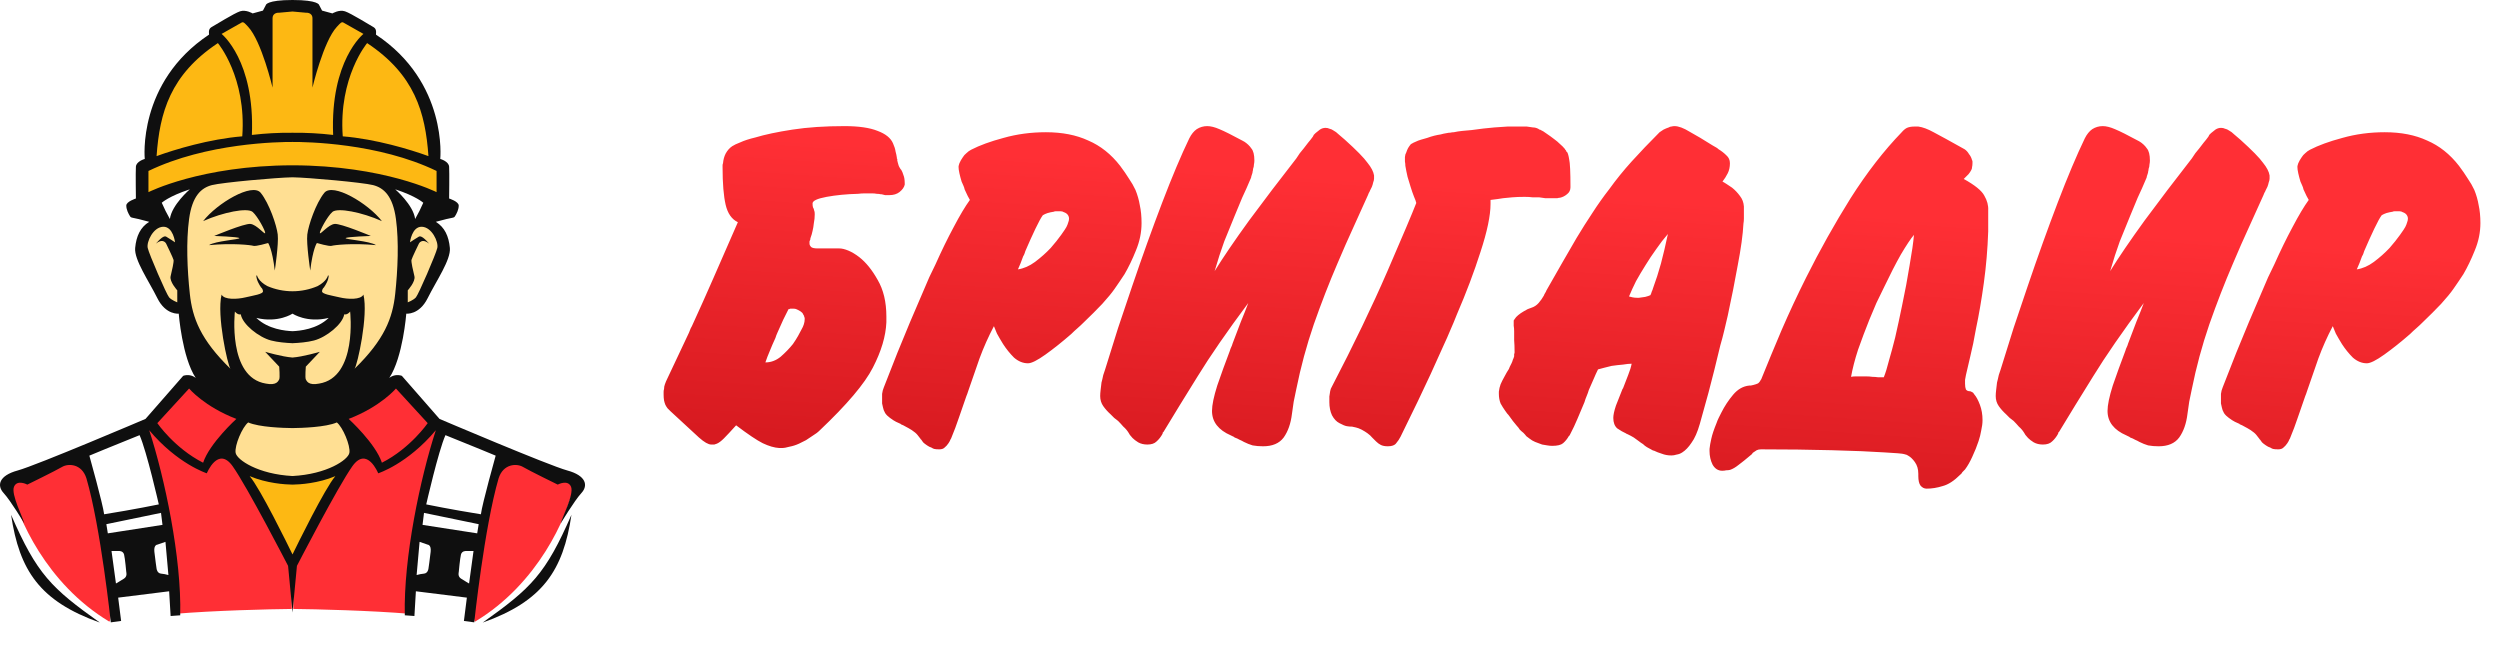 <svg width="209" height="54" viewBox="0 0 209 54" fill="none" xmlns="http://www.w3.org/2000/svg">
<path d="M63.655 46.285L63.12 46.696C62.824 46.311 62.469 46.021 62.054 45.824C61.642 45.624 61.188 45.524 60.693 45.524C60.151 45.524 59.65 45.654 59.188 45.916C58.727 46.174 58.369 46.523 58.113 46.963C57.861 47.4 57.735 47.892 57.735 48.44C57.735 49.267 58.018 49.958 58.584 50.511C59.153 51.065 59.87 51.342 60.734 51.342C61.685 51.342 62.48 50.97 63.12 50.225L63.655 50.631C63.316 51.062 62.893 51.396 62.386 51.633C61.881 51.866 61.317 51.983 60.693 51.983C59.505 51.983 58.569 51.588 57.883 50.797C57.307 50.13 57.02 49.324 57.02 48.38C57.02 47.386 57.367 46.551 58.063 45.874C58.761 45.195 59.635 44.855 60.683 44.855C61.317 44.855 61.889 44.981 62.4 45.233C62.91 45.482 63.329 45.833 63.655 46.285ZM64.351 46.793H67.655V47.351H66.326V51.812H65.675V47.351H64.351V46.793ZM68.541 46.793H69.182V47.715C69.437 47.365 69.731 47.102 70.063 46.926C70.395 46.751 70.766 46.663 71.175 46.663C71.889 46.663 72.499 46.92 73.007 47.434C73.514 47.948 73.768 48.566 73.768 49.289C73.768 50.027 73.516 50.654 73.012 51.171C72.51 51.685 71.904 51.942 71.194 51.942C70.794 51.942 70.426 51.859 70.091 51.693C69.756 51.526 69.453 51.279 69.182 50.95V53.649H68.541V46.793ZM71.124 47.286C70.565 47.286 70.093 47.482 69.708 47.872C69.327 48.263 69.136 48.749 69.136 49.33C69.136 49.712 69.221 50.055 69.39 50.359C69.562 50.664 69.806 50.905 70.123 51.084C70.443 51.262 70.78 51.351 71.134 51.351C71.481 51.351 71.807 51.262 72.112 51.084C72.419 50.902 72.664 50.65 72.846 50.327C73.027 50.004 73.118 49.666 73.118 49.312C73.118 48.955 73.027 48.617 72.846 48.297C72.667 47.977 72.426 47.729 72.121 47.554C71.817 47.376 71.484 47.286 71.124 47.286ZM77.358 46.663C78.13 46.663 78.77 46.943 79.277 47.503C79.739 48.014 79.969 48.618 79.969 49.316C79.969 50.018 79.725 50.631 79.236 51.157C78.75 51.68 78.124 51.942 77.358 51.942C76.589 51.942 75.96 51.68 75.471 51.157C74.985 50.631 74.742 50.018 74.742 49.316C74.742 48.621 74.972 48.018 75.434 47.508C75.941 46.945 76.583 46.663 77.358 46.663ZM77.358 47.295C76.823 47.295 76.363 47.494 75.978 47.891C75.594 48.288 75.402 48.767 75.402 49.33C75.402 49.693 75.489 50.032 75.665 50.345C75.84 50.659 76.077 50.902 76.375 51.074C76.673 51.243 77.001 51.328 77.358 51.328C77.715 51.328 78.042 51.243 78.341 51.074C78.639 50.902 78.876 50.659 79.051 50.345C79.226 50.032 79.314 49.693 79.314 49.33C79.314 48.767 79.12 48.288 78.733 47.891C78.348 47.494 77.89 47.295 77.358 47.295ZM81.819 46.793V50.507L85.506 46.793H85.557V51.812H84.911V48.131L81.252 51.812H81.174V46.793H81.819ZM86.433 46.793H89.737V47.351H88.408V51.812H87.757V47.351H86.433V46.793ZM94.84 50.147L95.384 50.433C95.206 50.784 95 51.067 94.766 51.282C94.532 51.497 94.269 51.662 93.977 51.776C93.685 51.886 93.354 51.942 92.985 51.942C92.167 51.942 91.527 51.674 91.066 51.139C90.604 50.601 90.374 49.993 90.374 49.316C90.374 48.68 90.569 48.112 90.96 47.614C91.455 46.98 92.118 46.663 92.948 46.663C93.803 46.663 94.486 46.988 94.997 47.637C95.36 48.095 95.544 48.667 95.55 49.353H91.038C91.05 49.938 91.236 50.418 91.596 50.793C91.956 51.165 92.4 51.351 92.93 51.351C93.185 51.351 93.433 51.306 93.672 51.217C93.915 51.128 94.121 51.01 94.291 50.862C94.46 50.714 94.643 50.476 94.84 50.147ZM94.84 48.795C94.754 48.45 94.627 48.175 94.461 47.969C94.298 47.763 94.082 47.597 93.811 47.471C93.54 47.345 93.256 47.282 92.957 47.282C92.465 47.282 92.042 47.44 91.689 47.757C91.43 47.988 91.235 48.334 91.103 48.795H94.84ZM101.008 51.812H100.321L98.641 48.158L96.976 51.812H96.284L98.582 46.793H98.697L101.008 51.812ZM102.642 48.781H103.255C103.744 48.781 104.127 48.82 104.404 48.897C104.681 48.973 104.919 49.144 105.119 49.409C105.319 49.67 105.419 49.972 105.419 50.313C105.419 50.725 105.275 51.079 104.986 51.374C104.696 51.666 104.258 51.812 103.671 51.812H102V46.793H102.642V48.781ZM102.665 49.372V51.268H103.408C104.281 51.268 104.718 50.961 104.718 50.345C104.718 50.17 104.67 49.998 104.575 49.828C104.483 49.659 104.346 49.541 104.164 49.473C103.986 49.406 103.669 49.372 103.214 49.372H102.665ZM110.024 49.395H107.108V51.812H106.457V46.793H107.108V48.786H110.024V46.793H110.67V51.812H110.024V49.395ZM112.755 48.781H113.369C113.858 48.781 114.241 48.82 114.518 48.897C114.795 48.973 115.033 49.144 115.233 49.409C115.433 49.67 115.533 49.972 115.533 50.313C115.533 50.725 115.388 51.079 115.099 51.374C114.81 51.666 114.372 51.812 113.784 51.812H112.114V46.793H112.755V48.781ZM112.778 49.372V51.268H113.521C114.395 51.268 114.832 50.961 114.832 50.345C114.832 50.17 114.784 49.998 114.689 49.828C114.596 49.659 114.459 49.541 114.278 49.473C114.099 49.406 113.783 49.372 113.327 49.372H112.778ZM116.423 46.793H117.074V51.812H116.423V46.793ZM119.099 46.793V50.507L122.786 46.793H122.837V51.812H122.191V48.131L118.532 51.812H118.453V46.793H119.099ZM119.012 44.776H119.621C119.725 44.936 119.865 45.056 120.041 45.136C120.216 45.216 120.425 45.256 120.668 45.256C120.914 45.256 121.113 45.221 121.263 45.15C121.414 45.079 121.557 44.955 121.692 44.776H122.283C122.215 45.053 122.041 45.285 121.762 45.473C121.485 45.658 121.119 45.75 120.663 45.75C120.211 45.75 119.842 45.659 119.556 45.478C119.27 45.293 119.089 45.059 119.012 44.776ZM132.346 46.793H132.53L134.233 51.812H133.559L132.318 48.117L130.389 51.812H130.27L128.336 48.117L127.1 51.812H126.426L128.138 46.793H128.313L130.334 50.719L132.346 46.793ZM140.203 46.793V51.812H139.566V50.95C139.296 51.279 138.991 51.526 138.653 51.693C138.318 51.859 137.95 51.942 137.55 51.942C136.84 51.942 136.232 51.685 135.728 51.171C135.226 50.654 134.976 50.027 134.976 49.289C134.976 48.566 135.229 47.948 135.737 47.434C136.244 46.92 136.855 46.663 137.569 46.663C137.981 46.663 138.353 46.751 138.685 46.926C139.02 47.102 139.314 47.365 139.566 47.715V46.793H140.203ZM137.619 47.286C137.26 47.286 136.927 47.376 136.623 47.554C136.318 47.729 136.075 47.977 135.894 48.297C135.715 48.617 135.626 48.955 135.626 49.312C135.626 49.666 135.717 50.004 135.898 50.327C136.08 50.65 136.323 50.902 136.627 51.084C136.935 51.262 137.264 51.351 137.615 51.351C137.969 51.351 138.304 51.262 138.621 51.084C138.937 50.905 139.18 50.664 139.35 50.359C139.522 50.055 139.608 49.712 139.608 49.33C139.608 48.749 139.416 48.263 139.031 47.872C138.65 47.482 138.179 47.286 137.619 47.286ZM142.302 47.36V51.812H141.661V46.793H144.199V47.36H142.302ZM150.077 46.793V51.812H149.44V50.95C149.169 51.279 148.865 51.526 148.527 51.693C148.191 51.859 147.824 51.942 147.424 51.942C146.713 51.942 146.106 51.685 145.601 51.171C145.1 50.654 144.849 50.027 144.849 49.289C144.849 48.566 145.103 47.948 145.611 47.434C146.118 46.92 146.729 46.663 147.442 46.663C147.854 46.663 148.227 46.751 148.559 46.926C148.894 47.102 149.188 47.365 149.44 47.715V46.793H150.077ZM147.493 47.286C147.133 47.286 146.801 47.376 146.496 47.554C146.192 47.729 145.949 47.977 145.767 48.297C145.589 48.617 145.5 48.955 145.5 49.312C145.5 49.666 145.591 50.004 145.772 50.327C145.954 50.65 146.197 50.902 146.501 51.084C146.809 51.262 147.138 51.351 147.488 51.351C147.842 51.351 148.177 51.262 148.494 51.084C148.811 50.905 149.054 50.664 149.223 50.359C149.395 50.055 149.482 49.712 149.482 49.33C149.482 48.749 149.289 48.263 148.905 47.872C148.523 47.482 148.053 47.286 147.493 47.286ZM152.375 48.906H152.711C152.927 48.906 153.123 48.835 153.302 48.694C153.483 48.552 153.574 48.349 153.574 48.084C153.574 47.86 153.502 47.668 153.357 47.508C153.213 47.345 152.991 47.263 152.693 47.263C152.345 47.263 151.996 47.399 151.646 47.669L151.281 47.222C151.733 46.843 152.213 46.654 152.721 46.654C153.139 46.654 153.49 46.779 153.773 47.028C154.055 47.277 154.197 47.599 154.197 47.992C154.197 48.515 153.966 48.87 153.505 49.058C154.108 49.31 154.409 49.752 154.409 50.382C154.409 50.782 154.268 51.144 153.985 51.467C153.705 51.786 153.285 51.946 152.725 51.946C152.039 51.946 151.487 51.723 151.069 51.277L151.475 50.816C151.785 51.167 152.184 51.342 152.67 51.342C152.996 51.342 153.251 51.254 153.436 51.079C153.623 50.904 153.717 50.673 153.717 50.387C153.717 50.107 153.623 49.882 153.436 49.713C153.248 49.544 153.027 49.459 152.771 49.459H152.375V48.906ZM156.176 46.793V50.507L159.863 46.793H159.914V51.812H159.268V48.131L155.609 51.812H155.53V46.793H156.176ZM164.92 49.395H162.004V51.812H161.353V46.793H162.004V48.786H164.92V46.793H165.566V51.812H164.92V49.395Z" fill="white"/>
<g filter="url(#filter0_d_487_66557)">
<path d="M75.05 12.973C75.075 13.07 75.099 13.155 75.123 13.228C75.148 13.301 75.184 13.374 75.233 13.447C75.257 13.472 75.269 13.496 75.269 13.521C75.294 13.545 75.318 13.569 75.342 13.594C75.415 13.715 75.476 13.861 75.525 14.032C75.598 14.202 75.635 14.433 75.635 14.726C75.635 14.75 75.635 14.774 75.635 14.799C75.635 14.799 75.635 14.811 75.635 14.835C75.586 15.054 75.44 15.261 75.196 15.456C74.977 15.626 74.697 15.711 74.356 15.711C74.235 15.711 74.113 15.711 73.991 15.711C73.894 15.687 73.797 15.663 73.699 15.638C73.675 15.638 73.663 15.638 73.663 15.638C73.663 15.638 73.65 15.638 73.626 15.638C73.529 15.614 73.419 15.602 73.297 15.602C73.176 15.578 73.042 15.565 72.896 15.565C72.701 15.565 72.506 15.565 72.312 15.565C72.117 15.565 71.922 15.578 71.727 15.602C70.778 15.626 69.901 15.711 69.098 15.857C68.319 16.003 67.93 16.186 67.93 16.405C67.93 16.551 67.942 16.661 67.966 16.734C67.99 16.783 68.015 16.831 68.039 16.88C68.039 16.929 68.051 16.977 68.076 17.026C68.1 17.075 68.112 17.172 68.112 17.318C68.112 17.562 68.088 17.805 68.039 18.048C68.015 18.292 67.978 18.511 67.93 18.706C67.905 18.803 67.881 18.901 67.857 18.998C67.832 19.071 67.808 19.144 67.784 19.217C67.784 19.241 67.771 19.278 67.747 19.326C67.747 19.351 67.747 19.375 67.747 19.399C67.723 19.473 67.698 19.533 67.674 19.582C67.674 19.631 67.674 19.692 67.674 19.765C67.674 19.862 67.723 19.959 67.82 20.057C67.918 20.13 68.088 20.166 68.331 20.166C68.697 20.166 69.001 20.166 69.244 20.166C69.488 20.166 69.719 20.166 69.938 20.166C69.987 20.166 70.023 20.166 70.048 20.166C70.096 20.166 70.133 20.166 70.157 20.166C70.376 20.166 70.632 20.227 70.924 20.349C71.216 20.471 71.52 20.653 71.837 20.897C72.397 21.335 72.908 21.968 73.371 22.796C73.857 23.623 74.101 24.646 74.101 25.863C74.101 25.936 74.101 26.009 74.101 26.082C74.101 26.155 74.101 26.24 74.101 26.337C74.052 27.506 73.675 28.772 72.969 30.135C72.287 31.474 70.802 33.227 68.514 35.393C68.441 35.467 68.356 35.539 68.258 35.612C68.161 35.686 68.051 35.759 67.93 35.832C67.759 35.953 67.577 36.075 67.382 36.197C67.187 36.294 66.992 36.392 66.798 36.489C66.53 36.611 66.262 36.696 65.994 36.745C65.751 36.818 65.532 36.854 65.337 36.854C65.313 36.854 65.276 36.854 65.228 36.854C65.203 36.854 65.179 36.854 65.154 36.854C64.741 36.83 64.278 36.696 63.767 36.452C63.28 36.209 62.538 35.71 61.539 34.955C61.101 35.442 60.76 35.807 60.517 36.051C60.298 36.27 60.103 36.416 59.933 36.489C59.86 36.513 59.787 36.538 59.714 36.562C59.641 36.562 59.555 36.562 59.458 36.562C59.215 36.562 58.874 36.367 58.436 35.978C57.997 35.564 57.206 34.834 56.062 33.787C55.965 33.689 55.88 33.604 55.806 33.531C55.733 33.434 55.672 33.336 55.624 33.239C55.575 33.117 55.539 32.996 55.514 32.874C55.49 32.728 55.478 32.57 55.478 32.399C55.478 32.302 55.478 32.217 55.478 32.144C55.478 32.071 55.49 31.997 55.514 31.924C55.514 31.778 55.539 31.645 55.587 31.523C55.636 31.377 55.709 31.206 55.806 31.012C56.123 30.33 56.427 29.685 56.719 29.076C57.011 28.443 57.304 27.823 57.596 27.214C57.644 27.092 57.693 26.971 57.742 26.849C57.815 26.727 57.876 26.605 57.924 26.484C58.484 25.266 59.056 23.988 59.641 22.649C60.225 21.311 60.907 19.753 61.685 17.975C61.174 17.732 60.833 17.245 60.663 16.515C60.493 15.784 60.407 14.738 60.407 13.374C60.407 13.326 60.407 13.277 60.407 13.228C60.407 13.155 60.42 13.095 60.444 13.046C60.468 12.754 60.541 12.486 60.663 12.242C60.809 11.975 60.992 11.768 61.211 11.622C61.357 11.524 61.588 11.415 61.905 11.293C62.221 11.147 62.635 11.013 63.146 10.891C63.95 10.648 64.984 10.429 66.25 10.234C67.516 10.039 68.964 9.942 70.595 9.942C71.788 9.942 72.713 10.076 73.371 10.344C74.028 10.587 74.454 10.928 74.649 11.366C74.77 11.634 74.843 11.865 74.868 12.06C74.916 12.23 74.953 12.401 74.977 12.571C74.977 12.595 74.977 12.62 74.977 12.644C75.002 12.668 75.014 12.693 75.014 12.717C75.014 12.766 75.014 12.815 75.014 12.863C75.038 12.887 75.05 12.924 75.05 12.973ZM63.986 29.697C64.448 29.697 64.874 29.539 65.264 29.222C65.653 28.881 65.994 28.529 66.287 28.163C66.457 27.92 66.603 27.689 66.725 27.47C66.846 27.25 66.944 27.068 67.017 26.922C67.09 26.8 67.151 26.666 67.199 26.52C67.248 26.374 67.272 26.228 67.272 26.082C67.272 26.058 67.272 26.033 67.272 26.009C67.272 25.96 67.26 25.924 67.236 25.899C67.236 25.826 67.212 25.765 67.163 25.717C67.138 25.644 67.102 25.583 67.053 25.534C66.98 25.461 66.871 25.388 66.725 25.315C66.603 25.242 66.481 25.206 66.359 25.206C66.311 25.206 66.274 25.206 66.25 25.206C66.226 25.206 66.201 25.206 66.177 25.206C66.153 25.206 66.128 25.206 66.104 25.206C66.079 25.206 66.067 25.206 66.067 25.206C66.043 25.206 66.019 25.218 65.994 25.242C65.97 25.242 65.946 25.242 65.921 25.242C65.8 25.485 65.653 25.778 65.483 26.118C65.337 26.459 65.179 26.812 65.008 27.177C64.984 27.25 64.948 27.336 64.899 27.433C64.874 27.506 64.85 27.579 64.826 27.652C64.655 28.017 64.497 28.382 64.351 28.748C64.205 29.088 64.083 29.405 63.986 29.697ZM95.434 18.048C95.434 18.827 95.276 19.594 94.959 20.349C94.667 21.079 94.351 21.736 94.01 22.321C93.864 22.54 93.718 22.759 93.572 22.978C93.426 23.197 93.292 23.392 93.17 23.562C92.951 23.879 92.61 24.293 92.148 24.804C91.685 25.291 91.174 25.802 90.614 26.337C90.444 26.508 90.261 26.678 90.066 26.849C89.896 26.995 89.725 27.153 89.555 27.323C88.8 27.981 88.082 28.553 87.401 29.04C86.719 29.527 86.232 29.77 85.94 29.77C85.526 29.77 85.137 29.612 84.772 29.295C84.431 28.954 84.126 28.577 83.859 28.163C83.664 27.847 83.493 27.555 83.347 27.287C83.226 26.995 83.14 26.788 83.092 26.666C82.629 27.543 82.228 28.443 81.887 29.368C81.57 30.269 81.254 31.182 80.937 32.107C80.913 32.18 80.889 32.253 80.864 32.326C80.84 32.375 80.816 32.436 80.791 32.509C80.597 33.093 80.39 33.689 80.171 34.298C79.976 34.882 79.757 35.467 79.513 36.051C79.465 36.124 79.428 36.197 79.404 36.27C79.379 36.319 79.343 36.379 79.294 36.452C79.197 36.599 79.087 36.72 78.965 36.818C78.868 36.915 78.722 36.964 78.527 36.964C78.332 36.964 78.186 36.951 78.089 36.927C78.016 36.903 77.943 36.866 77.87 36.818C77.821 36.793 77.76 36.769 77.687 36.745C77.639 36.72 77.578 36.684 77.505 36.635C77.359 36.538 77.249 36.452 77.176 36.379C77.103 36.282 77.042 36.197 76.994 36.124C76.994 36.124 76.981 36.124 76.957 36.124C76.957 36.099 76.957 36.087 76.957 36.087C76.884 35.99 76.799 35.88 76.701 35.759C76.604 35.637 76.446 35.503 76.227 35.357C76.032 35.235 75.862 35.138 75.716 35.065C75.594 34.992 75.472 34.931 75.35 34.882C75.326 34.882 75.314 34.882 75.314 34.882C75.314 34.858 75.314 34.846 75.314 34.846C75.192 34.797 75.058 34.736 74.912 34.663C74.766 34.59 74.596 34.48 74.401 34.334C74.231 34.213 74.097 34.079 73.999 33.933C73.902 33.762 73.841 33.604 73.817 33.458C73.792 33.336 73.768 33.227 73.744 33.13C73.744 33.032 73.744 32.935 73.744 32.837C73.744 32.667 73.744 32.496 73.744 32.326C73.768 32.131 73.817 31.949 73.89 31.778C74.011 31.486 74.389 30.525 75.022 28.894C75.679 27.263 76.421 25.498 77.249 23.599C77.395 23.258 77.541 22.917 77.687 22.576C77.858 22.211 78.028 21.858 78.199 21.517C78.71 20.373 79.221 19.326 79.732 18.377C80.243 17.403 80.694 16.649 81.083 16.113C81.035 16.04 80.974 15.931 80.901 15.784C80.828 15.614 80.743 15.431 80.645 15.237C80.621 15.115 80.584 15.005 80.536 14.908C80.487 14.786 80.438 14.677 80.39 14.579C80.317 14.336 80.256 14.105 80.207 13.886C80.158 13.666 80.134 13.484 80.134 13.338C80.134 13.289 80.158 13.192 80.207 13.046C80.28 12.875 80.377 12.705 80.499 12.534C80.572 12.413 80.669 12.303 80.791 12.206C80.913 12.084 81.047 11.987 81.193 11.914C81.899 11.549 82.8 11.22 83.895 10.928C85.015 10.611 86.196 10.453 87.437 10.453C88.8 10.453 89.981 10.684 90.979 11.147C92.002 11.585 92.89 12.291 93.645 13.265C93.937 13.654 94.18 14.007 94.375 14.324C94.594 14.64 94.777 14.957 94.923 15.273C95.093 15.687 95.215 16.113 95.288 16.551C95.385 16.989 95.434 17.488 95.434 18.048ZM89.153 18.377C89.226 18.231 89.275 18.109 89.299 18.012C89.348 17.89 89.372 17.781 89.372 17.683C89.372 17.562 89.336 17.452 89.263 17.355C89.19 17.257 89.08 17.184 88.934 17.136C88.861 17.087 88.776 17.062 88.679 17.062C88.606 17.062 88.52 17.062 88.423 17.062C88.374 17.062 88.314 17.062 88.24 17.062C88.192 17.062 88.143 17.075 88.094 17.099C87.924 17.123 87.754 17.16 87.583 17.209C87.437 17.257 87.303 17.318 87.181 17.391C87.035 17.586 86.829 17.963 86.561 18.523C86.293 19.083 86.013 19.704 85.721 20.385C85.697 20.459 85.672 20.532 85.648 20.605C85.624 20.678 85.587 20.751 85.538 20.824C85.465 21.018 85.392 21.213 85.319 21.408C85.246 21.578 85.173 21.749 85.1 21.919C85.587 21.846 86.062 21.639 86.524 21.298C87.011 20.933 87.449 20.544 87.839 20.13C88.18 19.74 88.472 19.375 88.715 19.034C88.959 18.694 89.105 18.474 89.153 18.377ZM104.574 14.287C104.33 14.872 104.087 15.419 103.844 15.931C103.624 16.442 103.418 16.941 103.223 17.428C102.931 18.134 102.639 18.852 102.346 19.582C102.079 20.312 101.811 21.14 101.543 22.065C102.249 20.921 103.211 19.509 104.428 17.829C105.669 16.15 106.984 14.421 108.372 12.644C108.469 12.498 108.566 12.352 108.664 12.206C108.785 12.06 108.895 11.926 108.992 11.804C109.114 11.634 109.236 11.476 109.357 11.329C109.503 11.159 109.637 10.989 109.759 10.818C109.783 10.77 109.808 10.721 109.832 10.672C109.881 10.624 109.93 10.575 109.978 10.526C110.1 10.429 110.222 10.331 110.343 10.234C110.489 10.137 110.648 10.088 110.818 10.088C110.94 10.088 111.049 10.112 111.147 10.161C111.268 10.185 111.378 10.234 111.475 10.307C111.621 10.38 111.767 10.49 111.914 10.636C112.06 10.757 112.23 10.903 112.425 11.074C113.399 11.95 114.031 12.595 114.324 13.009C114.64 13.399 114.823 13.752 114.871 14.068C114.871 14.093 114.871 14.129 114.871 14.178C114.871 14.226 114.871 14.275 114.871 14.324C114.871 14.421 114.847 14.531 114.798 14.652C114.774 14.774 114.737 14.896 114.689 15.018C114.664 15.066 114.64 15.115 114.616 15.164C114.591 15.212 114.567 15.261 114.543 15.31C114.518 15.383 114.482 15.456 114.433 15.529C114.409 15.578 114.384 15.638 114.36 15.711C113.995 16.515 113.593 17.403 113.155 18.377C112.717 19.326 112.267 20.349 111.804 21.444C111.122 23.027 110.465 24.719 109.832 26.52C109.224 28.297 108.737 30.099 108.372 31.924C108.298 32.265 108.225 32.618 108.152 32.983C108.104 33.324 108.055 33.665 108.006 34.006C107.909 34.809 107.678 35.467 107.313 35.978C106.947 36.465 106.375 36.708 105.596 36.708C105.28 36.708 104.988 36.684 104.72 36.635C104.476 36.562 104.233 36.465 103.99 36.343C103.868 36.27 103.746 36.209 103.624 36.16C103.503 36.087 103.369 36.026 103.223 35.978C103.174 35.929 103.113 35.892 103.04 35.868C102.992 35.844 102.943 35.819 102.894 35.795C102.383 35.576 101.993 35.296 101.726 34.955C101.458 34.614 101.324 34.213 101.324 33.75C101.324 33.263 101.47 32.557 101.762 31.632C102.079 30.707 102.432 29.733 102.821 28.711C102.845 28.614 102.882 28.516 102.931 28.419C102.979 28.322 103.016 28.224 103.04 28.127C103.284 27.494 103.515 26.885 103.734 26.301C103.977 25.717 104.184 25.193 104.355 24.731C102.578 27.116 101.166 29.161 100.119 30.866C99.072 32.545 98.123 34.091 97.271 35.503C97.246 35.527 97.222 35.552 97.198 35.576C97.198 35.6 97.198 35.625 97.198 35.649C97.052 35.917 96.881 36.136 96.686 36.306C96.516 36.477 96.26 36.562 95.92 36.562C95.627 36.562 95.372 36.501 95.153 36.379C94.958 36.258 94.8 36.136 94.678 36.014C94.605 35.917 94.532 35.832 94.459 35.759C94.41 35.686 94.374 35.625 94.349 35.576C94.228 35.381 94.082 35.211 93.911 35.065C93.765 34.894 93.619 34.736 93.473 34.59C93.351 34.493 93.242 34.407 93.144 34.334C93.047 34.237 92.95 34.14 92.852 34.042C92.609 33.823 92.402 33.592 92.231 33.349C92.061 33.105 91.976 32.825 91.976 32.509C91.976 32.363 91.988 32.192 92.012 31.997C92.037 31.803 92.061 31.596 92.085 31.377C92.11 31.279 92.134 31.182 92.159 31.085C92.183 30.963 92.207 30.853 92.231 30.756C92.256 30.683 92.28 30.61 92.305 30.537C92.329 30.464 92.353 30.391 92.378 30.318C92.743 29.125 93.108 27.956 93.473 26.812C93.863 25.644 94.252 24.487 94.642 23.343C95.494 20.836 96.334 18.499 97.161 16.332C97.989 14.166 98.743 12.376 99.425 10.964C99.596 10.624 99.802 10.368 100.046 10.197C100.314 10.027 100.606 9.942 100.922 9.942C101.214 9.942 101.555 10.027 101.945 10.197C102.359 10.368 103.016 10.697 103.917 11.184C103.941 11.184 103.953 11.196 103.953 11.22C103.977 11.22 103.99 11.22 103.99 11.22C104.257 11.39 104.464 11.585 104.61 11.804C104.781 11.999 104.866 12.34 104.866 12.827C104.866 12.924 104.854 13.034 104.829 13.155C104.829 13.277 104.805 13.399 104.756 13.521C104.756 13.594 104.744 13.666 104.72 13.74C104.72 13.788 104.708 13.849 104.683 13.922C104.659 13.995 104.635 14.068 104.61 14.141C104.61 14.19 104.598 14.239 104.574 14.287ZM131.291 15.054C131.291 15.298 131.194 15.492 130.999 15.638C130.829 15.784 130.634 15.882 130.415 15.931C130.342 15.931 130.269 15.943 130.196 15.967C130.147 15.967 130.086 15.967 130.013 15.967C129.672 15.967 129.392 15.967 129.173 15.967C128.978 15.943 128.808 15.918 128.662 15.894C128.638 15.894 128.613 15.894 128.589 15.894C128.443 15.894 128.285 15.894 128.114 15.894C127.944 15.87 127.725 15.857 127.457 15.857C127.043 15.857 126.702 15.87 126.435 15.894C126.167 15.918 125.911 15.943 125.668 15.967C125.522 15.991 125.363 16.016 125.193 16.04C125.023 16.064 124.828 16.089 124.609 16.113C124.609 16.162 124.609 16.223 124.609 16.296C124.609 16.344 124.609 16.393 124.609 16.442C124.609 17.416 124.329 18.754 123.769 20.459C123.233 22.138 122.576 23.879 121.797 25.68C121.627 26.118 121.444 26.557 121.249 26.995C121.079 27.409 120.896 27.823 120.702 28.236C119.947 29.94 119.229 31.498 118.547 32.91C117.866 34.322 117.379 35.32 117.087 35.905C116.989 36.099 116.867 36.282 116.721 36.452C116.6 36.623 116.368 36.708 116.028 36.708C115.784 36.708 115.589 36.672 115.443 36.599C115.297 36.525 115.163 36.428 115.042 36.306C114.944 36.209 114.835 36.099 114.713 35.978C114.616 35.856 114.482 35.734 114.311 35.612C114.238 35.564 114.165 35.515 114.092 35.467C114.019 35.418 113.934 35.369 113.837 35.32C113.642 35.223 113.484 35.162 113.362 35.138C113.265 35.114 113.155 35.089 113.033 35.065C113.033 35.065 113.021 35.065 112.997 35.065C112.875 35.065 112.741 35.053 112.595 35.028C112.449 35.004 112.242 34.919 111.974 34.773C111.731 34.651 111.524 34.432 111.354 34.115C111.207 33.799 111.134 33.434 111.134 33.02C111.134 32.849 111.134 32.691 111.134 32.545C111.159 32.375 111.183 32.217 111.207 32.071C111.232 32.022 111.244 31.973 111.244 31.924C111.268 31.876 111.293 31.827 111.317 31.778C113.167 28.224 114.725 24.986 115.991 22.065C117.257 19.144 118.06 17.245 118.401 16.369C118.377 16.247 118.316 16.077 118.218 15.857C118.121 15.614 118.024 15.334 117.926 15.018C117.853 14.75 117.768 14.47 117.671 14.178C117.598 13.861 117.537 13.557 117.488 13.265C117.488 13.143 117.476 13.021 117.452 12.9C117.452 12.778 117.452 12.656 117.452 12.534C117.452 12.486 117.464 12.413 117.488 12.316C117.537 12.218 117.586 12.096 117.634 11.95C117.683 11.829 117.744 11.719 117.817 11.622C117.89 11.5 117.963 11.427 118.036 11.403C118.109 11.354 118.206 11.305 118.328 11.257C118.474 11.184 118.632 11.123 118.803 11.074C118.949 11.025 119.119 10.976 119.314 10.928C119.509 10.855 119.703 10.794 119.898 10.745C120.093 10.697 120.276 10.66 120.446 10.636C120.616 10.587 120.787 10.55 120.957 10.526C121.055 10.502 121.152 10.49 121.249 10.49C121.347 10.465 121.444 10.453 121.541 10.453C121.761 10.405 121.992 10.368 122.235 10.344C122.503 10.319 122.771 10.295 123.039 10.271C123.72 10.173 124.353 10.1 124.937 10.052C125.546 10.003 125.911 9.978 126.033 9.978C126.082 9.978 126.13 9.978 126.179 9.978C126.228 9.978 126.276 9.978 126.325 9.978C126.495 9.978 126.654 9.978 126.8 9.978C126.946 9.978 127.08 9.978 127.201 9.978C127.299 9.978 127.384 9.978 127.457 9.978C127.53 9.978 127.591 9.978 127.64 9.978C127.834 10.003 128.005 10.027 128.151 10.052C128.297 10.052 128.443 10.088 128.589 10.161C128.638 10.185 128.674 10.21 128.699 10.234C128.747 10.234 128.784 10.246 128.808 10.271C128.93 10.319 129.088 10.417 129.283 10.563C129.502 10.709 129.721 10.867 129.94 11.037C130.11 11.159 130.269 11.293 130.415 11.439C130.561 11.561 130.695 11.695 130.816 11.841C130.841 11.865 130.853 11.889 130.853 11.914C130.877 11.938 130.902 11.963 130.926 11.987C130.926 12.011 130.926 12.036 130.926 12.06C130.95 12.06 130.975 12.072 130.999 12.096C131.072 12.194 131.133 12.401 131.182 12.717C131.255 13.009 131.291 13.788 131.291 15.054ZM142.102 34.846C141.907 35.527 141.676 36.051 141.408 36.416C141.165 36.781 140.909 37.049 140.641 37.219C140.495 37.317 140.337 37.377 140.166 37.402C140.02 37.45 139.874 37.475 139.728 37.475C139.436 37.475 139.168 37.426 138.925 37.329C138.682 37.256 138.462 37.17 138.268 37.073C138.219 37.073 138.182 37.061 138.158 37.037C138.134 37.037 138.109 37.025 138.085 37C137.939 36.927 137.805 36.854 137.683 36.781C137.562 36.708 137.452 36.623 137.355 36.525C137.233 36.452 137.111 36.367 136.99 36.27C136.868 36.172 136.734 36.075 136.588 35.978C136.515 35.929 136.43 35.88 136.332 35.832C136.235 35.783 136.138 35.734 136.04 35.686C136.04 35.686 136.028 35.686 136.004 35.686C136.004 35.686 135.992 35.673 135.967 35.649C135.699 35.527 135.444 35.381 135.2 35.211C134.981 35.016 134.872 34.724 134.872 34.334C134.872 34.091 134.945 33.75 135.091 33.312C135.261 32.874 135.444 32.411 135.639 31.924C135.639 31.9 135.651 31.888 135.675 31.888C135.821 31.498 135.967 31.121 136.113 30.756C136.259 30.391 136.357 30.074 136.405 29.806C136.211 29.806 135.967 29.831 135.675 29.88C135.383 29.904 135.066 29.94 134.726 29.989C134.531 30.038 134.336 30.087 134.141 30.135C133.947 30.184 133.764 30.233 133.594 30.281C133.472 30.525 133.35 30.792 133.228 31.085C133.107 31.377 132.973 31.681 132.827 31.997C132.778 32.168 132.717 32.338 132.644 32.509C132.571 32.679 132.51 32.849 132.462 33.02C132.267 33.482 132.072 33.945 131.877 34.407C131.683 34.87 131.488 35.284 131.293 35.649C131.269 35.698 131.244 35.746 131.22 35.795C131.196 35.819 131.171 35.844 131.147 35.868C131.025 36.087 130.867 36.282 130.672 36.452C130.502 36.599 130.198 36.672 129.759 36.672C129.638 36.672 129.504 36.659 129.358 36.635C129.212 36.611 129.066 36.586 128.92 36.562C128.725 36.489 128.53 36.416 128.335 36.343C128.165 36.27 128.019 36.185 127.897 36.087C127.8 36.014 127.702 35.941 127.605 35.868C127.532 35.771 127.447 35.673 127.349 35.576C127.252 35.503 127.155 35.418 127.057 35.32C126.984 35.199 126.899 35.089 126.802 34.992C126.68 34.846 126.57 34.712 126.473 34.59C126.376 34.444 126.278 34.31 126.181 34.188C126.132 34.115 126.071 34.042 125.998 33.969C125.95 33.896 125.889 33.811 125.816 33.714C125.694 33.543 125.572 33.349 125.451 33.13C125.353 32.886 125.305 32.618 125.305 32.326C125.305 32.302 125.305 32.277 125.305 32.253C125.305 32.229 125.305 32.192 125.305 32.144C125.329 31.924 125.378 31.718 125.451 31.523C125.548 31.304 125.645 31.109 125.743 30.939C125.816 30.792 125.889 30.659 125.962 30.537C126.035 30.415 126.096 30.318 126.144 30.245C126.169 30.196 126.193 30.135 126.217 30.062C126.266 29.965 126.315 29.867 126.364 29.77C126.412 29.673 126.449 29.575 126.473 29.478C126.522 29.381 126.558 29.283 126.583 29.186C126.583 29.113 126.583 29.052 126.583 29.003C126.607 28.954 126.619 28.906 126.619 28.857C126.619 28.443 126.607 28.102 126.583 27.835C126.583 27.543 126.583 27.299 126.583 27.104C126.583 26.91 126.57 26.751 126.546 26.63C126.546 26.508 126.546 26.398 126.546 26.301C126.546 26.252 126.546 26.216 126.546 26.192C126.57 26.143 126.595 26.106 126.619 26.082C126.692 25.96 126.79 25.851 126.911 25.753C127.057 25.631 127.216 25.522 127.386 25.425C127.508 25.352 127.617 25.291 127.715 25.242C127.836 25.193 127.934 25.157 128.007 25.133C128.25 25.059 128.457 24.926 128.627 24.731C128.798 24.536 128.944 24.329 129.066 24.11C129.09 24.037 129.127 23.964 129.175 23.891C129.224 23.818 129.26 23.745 129.285 23.672C129.747 22.869 130.186 22.102 130.599 21.371C131.013 20.641 131.415 19.947 131.804 19.29C132.243 18.56 132.681 17.866 133.119 17.209C133.557 16.527 134.032 15.857 134.543 15.2C135.103 14.421 135.724 13.654 136.405 12.9C137.111 12.121 137.89 11.305 138.742 10.453C138.84 10.38 138.949 10.307 139.071 10.234C139.217 10.161 139.363 10.1 139.509 10.052C139.582 10.003 139.655 9.978 139.728 9.978C139.826 9.954 139.911 9.942 139.984 9.942C140.325 9.942 140.751 10.1 141.262 10.417C141.798 10.709 142.43 11.086 143.161 11.549C143.234 11.597 143.319 11.646 143.416 11.695C143.514 11.743 143.599 11.804 143.672 11.877C143.915 12.023 144.135 12.194 144.329 12.389C144.524 12.559 144.621 12.778 144.621 13.046C144.621 13.362 144.561 13.642 144.439 13.886C144.317 14.129 144.171 14.36 144.001 14.579C144.098 14.628 144.22 14.701 144.366 14.799C144.512 14.896 144.658 14.993 144.804 15.091C145.047 15.285 145.267 15.517 145.461 15.784C145.656 16.028 145.766 16.32 145.79 16.661C145.79 16.685 145.79 16.722 145.79 16.77C145.79 16.819 145.79 16.856 145.79 16.88C145.79 16.929 145.79 16.977 145.79 17.026C145.79 17.05 145.79 17.087 145.79 17.136C145.79 17.306 145.79 17.476 145.79 17.647C145.79 17.817 145.778 17.963 145.753 18.085C145.705 19.01 145.546 20.166 145.279 21.554C145.035 22.917 144.755 24.329 144.439 25.79C144.341 26.204 144.244 26.617 144.147 27.031C144.049 27.445 143.94 27.859 143.818 28.273C143.477 29.709 143.149 31.024 142.832 32.217C142.516 33.385 142.272 34.261 142.102 34.846ZM137.976 24.073C138.024 23.976 138.061 23.879 138.085 23.781C138.134 23.684 138.17 23.587 138.195 23.489C138.438 22.832 138.657 22.15 138.852 21.444C139.047 20.714 139.241 19.886 139.436 18.961C139.095 19.351 138.767 19.777 138.45 20.239C138.134 20.678 137.842 21.116 137.574 21.554C137.282 22.017 137.014 22.467 136.771 22.905C136.551 23.343 136.357 23.769 136.186 24.183C136.284 24.207 136.381 24.232 136.478 24.256C136.6 24.28 136.722 24.293 136.844 24.293C136.868 24.293 136.892 24.293 136.917 24.293C136.941 24.293 136.977 24.293 137.026 24.293C137.197 24.268 137.367 24.244 137.537 24.22C137.732 24.171 137.878 24.122 137.976 24.073ZM164.351 30.756C164.327 30.902 164.303 31.036 164.278 31.158C164.278 31.255 164.278 31.364 164.278 31.486C164.278 31.681 164.303 31.839 164.351 31.961C164.424 32.058 164.534 32.107 164.68 32.107C164.729 32.107 164.79 32.131 164.863 32.18C164.936 32.204 164.996 32.265 165.045 32.363C165.216 32.557 165.374 32.849 165.52 33.239C165.666 33.629 165.739 34.054 165.739 34.517C165.739 34.785 165.702 35.077 165.629 35.393C165.581 35.686 165.508 35.978 165.41 36.27C165.264 36.708 165.094 37.134 164.899 37.548C164.704 37.986 164.497 38.351 164.278 38.643C164.205 38.716 164.132 38.789 164.059 38.862C164.011 38.96 163.95 39.033 163.877 39.081C163.365 39.593 162.879 39.909 162.416 40.031C161.953 40.177 161.503 40.25 161.065 40.25C160.87 40.25 160.7 40.165 160.554 39.994C160.432 39.824 160.371 39.556 160.371 39.191C160.371 39.167 160.371 39.142 160.371 39.118C160.371 39.118 160.371 39.106 160.371 39.081C160.371 39.057 160.371 39.033 160.371 39.008C160.371 38.619 160.274 38.29 160.079 38.023C159.909 37.779 159.714 37.597 159.495 37.475C159.446 37.45 159.397 37.426 159.349 37.402C159.3 37.402 159.251 37.39 159.203 37.365C159.13 37.341 158.947 37.317 158.655 37.292C158.363 37.268 157.985 37.244 157.523 37.219C156.452 37.146 154.991 37.085 153.141 37.037C151.291 36.988 149.319 36.964 147.225 36.964C147.079 36.964 146.958 36.988 146.86 37.037C146.787 37.085 146.714 37.134 146.641 37.183C146.617 37.207 146.58 37.231 146.532 37.256C146.507 37.304 146.483 37.341 146.459 37.365C145.972 37.779 145.594 38.083 145.327 38.278C145.083 38.473 144.852 38.607 144.633 38.68C144.535 38.704 144.426 38.716 144.304 38.716C144.207 38.741 144.097 38.753 143.976 38.753C143.635 38.753 143.367 38.583 143.172 38.242C143.002 37.901 142.917 37.523 142.917 37.11C142.917 37.085 142.917 37.049 142.917 37C142.917 36.976 142.917 36.951 142.917 36.927C142.941 36.684 142.99 36.404 143.063 36.087C143.136 35.746 143.282 35.308 143.501 34.773C143.55 34.627 143.61 34.48 143.683 34.334C143.756 34.188 143.829 34.042 143.903 33.896C144.17 33.361 144.499 32.862 144.888 32.399C145.278 31.937 145.728 31.681 146.24 31.632C146.288 31.632 146.337 31.632 146.386 31.632C146.434 31.608 146.483 31.596 146.532 31.596C146.726 31.547 146.872 31.498 146.97 31.45C147.067 31.377 147.152 31.267 147.225 31.121C147.25 31.097 147.262 31.072 147.262 31.048C147.773 29.782 148.333 28.431 148.942 26.995C149.575 25.534 150.256 24.073 150.987 22.613C152.131 20.325 153.372 18.109 154.711 15.967C156.074 13.825 157.499 11.987 158.984 10.453C159.13 10.283 159.276 10.161 159.422 10.088C159.592 10.015 159.799 9.978 160.042 9.978C160.091 9.978 160.14 9.978 160.189 9.978C160.262 9.978 160.322 9.978 160.371 9.978C160.736 10.027 161.162 10.185 161.649 10.453C162.16 10.721 163.025 11.196 164.242 11.877C164.388 11.975 164.51 12.108 164.607 12.279C164.729 12.425 164.814 12.595 164.863 12.79C164.887 12.815 164.899 12.851 164.899 12.9C164.899 12.948 164.899 12.997 164.899 13.046C164.899 13.168 164.887 13.277 164.863 13.374C164.863 13.472 164.838 13.557 164.79 13.63C164.741 13.727 164.668 13.837 164.57 13.959C164.473 14.056 164.339 14.19 164.169 14.36C165.094 14.872 165.666 15.334 165.885 15.748C166.128 16.162 166.238 16.576 166.214 16.989C166.214 17.111 166.214 17.233 166.214 17.355C166.214 17.452 166.214 17.562 166.214 17.683C166.214 17.854 166.214 18.036 166.214 18.231C166.214 18.401 166.214 18.572 166.214 18.742C166.165 20.203 166.043 21.639 165.849 23.051C165.654 24.463 165.435 25.741 165.191 26.885C165.045 27.737 164.887 28.504 164.717 29.186C164.57 29.843 164.449 30.366 164.351 30.756ZM160.006 19.034C159.738 19.351 159.373 19.899 158.911 20.678C158.472 21.457 158.01 22.357 157.523 23.38C157.304 23.818 157.085 24.268 156.866 24.731C156.671 25.193 156.476 25.656 156.281 26.118C155.941 26.971 155.624 27.81 155.332 28.638C155.064 29.466 154.869 30.22 154.748 30.902C154.869 30.878 154.991 30.866 155.113 30.866C155.259 30.866 155.405 30.866 155.551 30.866C155.697 30.866 155.855 30.866 156.026 30.866C156.196 30.866 156.367 30.878 156.537 30.902C156.683 30.902 156.841 30.914 157.012 30.939C157.182 30.939 157.34 30.939 157.486 30.939C157.632 30.573 157.779 30.099 157.925 29.514C158.095 28.93 158.265 28.297 158.436 27.616C158.533 27.202 158.631 26.764 158.728 26.301C158.825 25.838 158.923 25.376 159.02 24.913C159.263 23.769 159.47 22.662 159.641 21.59C159.836 20.495 159.957 19.643 160.006 19.034ZM179.44 14.287C179.196 14.872 178.953 15.419 178.709 15.931C178.49 16.442 178.283 16.941 178.089 17.428C177.797 18.134 177.504 18.852 177.212 19.582C176.945 20.312 176.677 21.14 176.409 22.065C177.115 20.921 178.077 19.509 179.294 17.829C180.535 16.15 181.85 14.421 183.237 12.644C183.335 12.498 183.432 12.352 183.53 12.206C183.651 12.06 183.761 11.926 183.858 11.804C183.98 11.634 184.102 11.476 184.223 11.329C184.369 11.159 184.503 10.989 184.625 10.818C184.649 10.77 184.674 10.721 184.698 10.672C184.747 10.624 184.795 10.575 184.844 10.526C184.966 10.429 185.088 10.331 185.209 10.234C185.355 10.137 185.514 10.088 185.684 10.088C185.806 10.088 185.915 10.112 186.013 10.161C186.134 10.185 186.244 10.234 186.341 10.307C186.487 10.38 186.633 10.49 186.779 10.636C186.926 10.757 187.096 10.903 187.291 11.074C188.264 11.95 188.897 12.595 189.19 13.009C189.506 13.399 189.689 13.752 189.737 14.068C189.737 14.093 189.737 14.129 189.737 14.178C189.737 14.226 189.737 14.275 189.737 14.324C189.737 14.421 189.713 14.531 189.664 14.652C189.64 14.774 189.603 14.896 189.555 15.018C189.53 15.066 189.506 15.115 189.482 15.164C189.457 15.212 189.433 15.261 189.409 15.31C189.384 15.383 189.348 15.456 189.299 15.529C189.275 15.578 189.25 15.638 189.226 15.711C188.861 16.515 188.459 17.403 188.021 18.377C187.583 19.326 187.132 20.349 186.67 21.444C185.988 23.027 185.331 24.719 184.698 26.52C184.089 28.297 183.603 30.099 183.237 31.924C183.164 32.265 183.091 32.618 183.018 32.983C182.97 33.324 182.921 33.665 182.872 34.006C182.775 34.809 182.544 35.467 182.178 35.978C181.813 36.465 181.241 36.708 180.462 36.708C180.146 36.708 179.854 36.684 179.586 36.635C179.342 36.562 179.099 36.465 178.856 36.343C178.734 36.27 178.612 36.209 178.49 36.16C178.369 36.087 178.235 36.026 178.089 35.978C178.04 35.929 177.979 35.892 177.906 35.868C177.857 35.844 177.809 35.819 177.76 35.795C177.249 35.576 176.859 35.296 176.592 34.955C176.324 34.614 176.19 34.213 176.19 33.75C176.19 33.263 176.336 32.557 176.628 31.632C176.945 30.707 177.298 29.733 177.687 28.711C177.711 28.614 177.748 28.516 177.797 28.419C177.845 28.322 177.882 28.224 177.906 28.127C178.15 27.494 178.381 26.885 178.6 26.301C178.843 25.717 179.05 25.193 179.221 24.731C177.444 27.116 176.032 29.161 174.985 30.866C173.938 32.545 172.989 34.091 172.137 35.503C172.112 35.527 172.088 35.552 172.064 35.576C172.064 35.6 172.064 35.625 172.064 35.649C171.918 35.917 171.747 36.136 171.552 36.306C171.382 36.477 171.126 36.562 170.786 36.562C170.493 36.562 170.238 36.501 170.019 36.379C169.824 36.258 169.666 36.136 169.544 36.014C169.471 35.917 169.398 35.832 169.325 35.759C169.276 35.686 169.24 35.625 169.215 35.576C169.094 35.381 168.948 35.211 168.777 35.065C168.631 34.894 168.485 34.736 168.339 34.59C168.217 34.493 168.108 34.407 168.01 34.334C167.913 34.237 167.816 34.14 167.718 34.042C167.475 33.823 167.268 33.592 167.097 33.349C166.927 33.105 166.842 32.825 166.842 32.509C166.842 32.363 166.854 32.192 166.878 31.997C166.903 31.803 166.927 31.596 166.951 31.377C166.976 31.279 167 31.182 167.024 31.085C167.049 30.963 167.073 30.853 167.097 30.756C167.122 30.683 167.146 30.61 167.17 30.537C167.195 30.464 167.219 30.391 167.244 30.318C167.609 29.125 167.974 27.956 168.339 26.812C168.729 25.644 169.118 24.487 169.508 23.343C170.36 20.836 171.199 18.499 172.027 16.332C172.855 14.166 173.609 12.376 174.291 10.964C174.461 10.624 174.668 10.368 174.912 10.197C175.18 10.027 175.472 9.942 175.788 9.942C176.08 9.942 176.421 10.027 176.811 10.197C177.225 10.368 177.882 10.697 178.783 11.184C178.807 11.184 178.819 11.196 178.819 11.22C178.843 11.22 178.856 11.22 178.856 11.22C179.123 11.39 179.33 11.585 179.476 11.804C179.647 11.999 179.732 12.34 179.732 12.827C179.732 12.924 179.72 13.034 179.695 13.155C179.695 13.277 179.671 13.399 179.622 13.521C179.622 13.594 179.61 13.666 179.586 13.74C179.586 13.788 179.574 13.849 179.549 13.922C179.525 13.995 179.501 14.068 179.476 14.141C179.476 14.19 179.464 14.239 179.44 14.287ZM207.362 18.048C207.362 18.827 207.204 19.594 206.887 20.349C206.595 21.079 206.279 21.736 205.938 22.321C205.792 22.54 205.646 22.759 205.5 22.978C205.354 23.197 205.22 23.392 205.098 23.562C204.879 23.879 204.538 24.293 204.076 24.804C203.613 25.291 203.102 25.802 202.542 26.337C202.372 26.508 202.189 26.678 201.994 26.849C201.824 26.995 201.653 27.153 201.483 27.323C200.728 27.981 200.01 28.553 199.329 29.04C198.647 29.527 198.16 29.77 197.868 29.77C197.454 29.77 197.065 29.612 196.7 29.295C196.359 28.954 196.054 28.577 195.787 28.163C195.592 27.847 195.421 27.555 195.275 27.287C195.154 26.995 195.068 26.788 195.02 26.666C194.557 27.543 194.156 28.443 193.815 29.368C193.498 30.269 193.182 31.182 192.865 32.107C192.841 32.18 192.817 32.253 192.792 32.326C192.768 32.375 192.744 32.436 192.719 32.509C192.525 33.093 192.318 33.689 192.099 34.298C191.904 34.882 191.685 35.467 191.441 36.051C191.393 36.124 191.356 36.197 191.332 36.27C191.307 36.319 191.271 36.379 191.222 36.452C191.125 36.599 191.015 36.72 190.894 36.818C190.796 36.915 190.65 36.964 190.455 36.964C190.261 36.964 190.115 36.951 190.017 36.927C189.944 36.903 189.871 36.866 189.798 36.818C189.749 36.793 189.688 36.769 189.615 36.745C189.567 36.72 189.506 36.684 189.433 36.635C189.287 36.538 189.177 36.452 189.104 36.379C189.031 36.282 188.97 36.197 188.922 36.124C188.922 36.124 188.909 36.124 188.885 36.124C188.885 36.099 188.885 36.087 188.885 36.087C188.812 35.99 188.727 35.88 188.63 35.759C188.532 35.637 188.374 35.503 188.155 35.357C187.96 35.235 187.79 35.138 187.644 35.065C187.522 34.992 187.4 34.931 187.278 34.882C187.254 34.882 187.242 34.882 187.242 34.882C187.242 34.858 187.242 34.846 187.242 34.846C187.12 34.797 186.986 34.736 186.84 34.663C186.694 34.59 186.524 34.48 186.329 34.334C186.159 34.213 186.025 34.079 185.927 33.933C185.83 33.762 185.769 33.604 185.745 33.458C185.72 33.336 185.696 33.227 185.672 33.13C185.672 33.032 185.672 32.935 185.672 32.837C185.672 32.667 185.672 32.496 185.672 32.326C185.696 32.131 185.745 31.949 185.818 31.778C185.94 31.486 186.317 30.525 186.95 28.894C187.607 27.263 188.35 25.498 189.177 23.599C189.323 23.258 189.469 22.917 189.615 22.576C189.786 22.211 189.956 21.858 190.127 21.517C190.638 20.373 191.149 19.326 191.66 18.377C192.172 17.403 192.622 16.649 193.011 16.113C192.963 16.04 192.902 15.931 192.829 15.784C192.756 15.614 192.671 15.431 192.573 15.237C192.549 15.115 192.512 15.005 192.464 14.908C192.415 14.786 192.366 14.677 192.318 14.579C192.245 14.336 192.184 14.105 192.135 13.886C192.086 13.666 192.062 13.484 192.062 13.338C192.062 13.289 192.086 13.192 192.135 13.046C192.208 12.875 192.305 12.705 192.427 12.534C192.5 12.413 192.598 12.303 192.719 12.206C192.841 12.084 192.975 11.987 193.121 11.914C193.827 11.549 194.728 11.22 195.823 10.928C196.943 10.611 198.124 10.453 199.365 10.453C200.728 10.453 201.909 10.684 202.907 11.147C203.93 11.585 204.818 12.291 205.573 13.265C205.865 13.654 206.108 14.007 206.303 14.324C206.522 14.64 206.705 14.957 206.851 15.273C207.021 15.687 207.143 16.113 207.216 16.551C207.313 16.989 207.362 17.488 207.362 18.048ZM201.081 18.377C201.154 18.231 201.203 18.109 201.227 18.012C201.276 17.89 201.301 17.781 201.301 17.683C201.301 17.562 201.264 17.452 201.191 17.355C201.118 17.257 201.008 17.184 200.862 17.136C200.789 17.087 200.704 17.062 200.607 17.062C200.534 17.062 200.448 17.062 200.351 17.062C200.302 17.062 200.242 17.062 200.169 17.062C200.12 17.062 200.071 17.075 200.022 17.099C199.852 17.123 199.682 17.16 199.511 17.209C199.365 17.257 199.231 17.318 199.11 17.391C198.963 17.586 198.757 17.963 198.489 18.523C198.221 19.083 197.941 19.704 197.649 20.385C197.625 20.459 197.6 20.532 197.576 20.605C197.552 20.678 197.515 20.751 197.466 20.824C197.393 21.018 197.32 21.213 197.247 21.408C197.174 21.578 197.101 21.749 197.028 21.919C197.515 21.846 197.99 21.639 198.452 21.298C198.939 20.933 199.377 20.544 199.767 20.13C200.108 19.74 200.4 19.375 200.643 19.034C200.887 18.694 201.033 18.474 201.081 18.377Z" fill="url(#paint0_linear_487_66557)"/>
</g>
<path d="M14.575 48.841L9.356 49.52C9.356 46.874 7.668 40.76 6.824 38.033C7.586 37.61 9.677 36.598 11.95 35.937C13.334 38.913 14.276 45.779 14.575 48.841Z" fill="white"/>
<path d="M36.962 35.937C35.628 38.511 34.677 45.612 34.368 48.841C35.398 48.978 37.858 49.366 39.463 49.815C39.71 46.035 41.254 40.386 41.995 38.033C41.378 37.63 39.506 36.645 36.962 35.937Z" fill="white"/>
<path d="M19.113 38.092L20.348 35.021H28.47L29.767 37.62L28.933 38.948C28.048 39.362 25.907 40.188 24.424 40.188C22.942 40.188 21.09 39.559 20.348 39.244L19.113 38.092Z" fill="#FFDF93"/>
<path d="M14.668 18.692C14.446 18.904 13.567 18.78 13.155 18.692C11.024 19.991 12.074 21.379 13.155 23.535C14.019 25.259 14.935 25.867 15.286 25.956C15.491 28.23 17.558 32.777 24.179 32.777C30.799 32.777 32.969 28.23 33.226 25.956C33.617 25.867 34.523 25.66 35.017 25.542C35.635 25.395 36.993 22.944 36.932 20.7C36.882 18.904 35.223 18.613 34.4 18.692C34.4 18.889 34.165 18.774 33.226 16.743C32.053 14.203 26.896 14.381 24.179 14.381C21.461 14.381 18.003 14.705 16.737 15.503C15.471 16.3 14.946 18.426 14.668 18.692Z" fill="#FFDF93"/>
<path d="M24.364 28.052C22.239 28.052 21.111 26.91 20.812 26.34L24.364 25.631L28.069 26.34C27.719 26.91 26.488 28.052 24.364 28.052Z" fill="white"/>
<path d="M16.551 15.495L14.42 18.654H14.296C14.05 18.458 13.438 17.81 12.969 16.794C14.327 15.542 15.923 15.406 16.551 15.495Z" fill="white"/>
<path d="M34.584 18.654C34.263 18.04 33.03 16.292 32.453 15.495C34.331 15.613 35.521 16.312 35.881 16.646L35.018 18.562C35.09 18.547 35.061 18.555 35.016 18.566L35.018 18.562C34.958 18.574 34.83 18.601 34.584 18.654Z" fill="white"/>
<path d="M24.394 40.13C22.764 40.13 20.998 39.618 20.318 39.362C21.584 41.015 24.394 47.246 24.394 47.098C24.394 46.98 27.174 41.891 28.563 39.362C27.853 39.618 26.025 40.13 24.394 40.13Z" fill="#FDB813"/>
<path d="M9.14 51.97C3.853 48.805 1.461 43.21 0.926 40.809V39.923C2.326 39.391 5.323 38.328 6.113 38.328C7.102 38.328 6.731 38.446 7.41 39.923C8.831 45.474 9.51 51.734 9.14 51.97Z" fill="#FF2F35"/>
<path d="M39.71 51.97C44.996 48.805 47.389 43.21 47.924 40.809V39.923C46.524 39.391 43.527 38.328 42.736 38.328C41.748 38.328 42.119 38.446 41.439 39.923C40.019 45.474 39.34 51.734 39.71 51.97Z" fill="#FF2F35"/>
<path d="M18.59 37.324L20.134 35.257V34.785C18.961 33.86 16.441 32.021 15.749 32.068C14.885 32.127 12.229 35.257 12.105 36.143C13.896 39.805 14.699 46.596 14.576 51.321C17.886 51.038 22.501 50.927 24.395 50.908V48.545V47.01L20.134 39.037L18.59 37.324Z" fill="#FF2F35"/>
<path d="M30.322 37.324L28.778 35.257V34.785C29.951 33.86 32.471 32.021 33.163 32.068C34.028 32.127 36.683 35.257 36.807 36.143C35.016 39.805 34.213 46.596 34.336 51.321C31.026 51.038 26.411 50.927 24.517 50.908V48.545V47.01L28.778 39.037L30.322 37.324Z" fill="#FF2F35"/>
<path d="M24.332 14.41C17.218 14.41 13.298 16.181 12.228 17.067C11.857 16.359 11.734 14.114 12.598 13.406C12.413 7.323 15.625 4.902 18.033 3.13C17.971 2.539 20.318 1.476 20.689 1.476C21.059 1.476 22.171 1.476 22.48 0.945C22.788 0.413 25.382 0.472 26.185 0.945C26.988 1.417 27.297 1.831 28.038 1.476C28.779 1.122 29.211 1.653 30.817 3.13C36.005 6.106 36.602 11.221 36.252 13.406L36.931 14.114V16.772C35.696 15.985 31.447 14.41 24.332 14.41Z" fill="#FDB813"/>
<path d="M40.354 52.048C44.405 49.166 45.61 48.008 47.774 43.034C47.084 47.69 45.377 50.261 40.354 52.048Z" fill="#0F0F0F"/>
<path d="M8.346 52.048C4.295 49.166 3.091 48.008 0.926 43.034C1.616 47.69 3.323 50.261 8.346 52.048Z" fill="#0F0F0F"/>
<path fill-rule="evenodd" clip-rule="evenodd" d="M48.603 41.222C48.016 41.857 46.874 43.761 46.874 43.761C46.966 43.319 48.008 41.325 47.738 40.691C47.468 40.056 46.627 40.513 46.627 40.513C46.627 40.513 44.241 39.346 43.723 39.037C43.206 38.728 42.079 38.756 41.685 39.982C40.489 44.072 39.647 52.029 39.647 52.029L38.783 51.911L39.03 49.962L34.768 49.431L34.645 51.498C34.645 51.498 34.482 51.483 33.842 51.439C33.726 46.641 35.131 39.966 36.436 35.966C34.066 38.787 31.618 39.568 31.618 39.568C31.618 39.568 30.684 37.25 29.457 38.978C28.229 40.706 24.824 47.305 24.824 47.305L24.454 51.203L24.083 47.305C24.083 47.305 20.679 40.706 19.451 38.978C18.224 37.25 17.29 39.568 17.29 39.568C17.29 39.568 14.843 38.787 12.473 35.966C13.777 39.966 15.182 46.641 15.067 51.439C14.426 51.483 14.264 51.498 14.264 51.498L14.14 49.431L9.879 49.962L10.126 51.911L9.261 52.029C9.261 52.029 8.42 44.072 7.223 39.982C6.83 38.756 5.703 38.728 5.185 39.037C4.668 39.346 2.283 40.513 2.283 40.513C2.283 40.513 1.441 40.056 1.171 40.691C0.901 41.325 1.943 43.319 2.036 43.761C2.036 43.761 0.893 41.857 0.307 41.222C-0.28 40.587 -0.095 39.76 1.48 39.332C3.055 38.904 12.164 35.021 12.164 35.021L15.314 31.419C15.489 31.358 15.679 31.342 15.863 31.373C16.048 31.404 16.22 31.481 16.363 31.596C15.221 29.868 14.943 26.221 14.943 26.221C14.943 26.221 13.862 26.354 13.152 24.922C12.442 23.49 11.207 21.718 11.299 20.729C11.392 19.74 11.732 19.002 12.473 18.544C10.96 18.116 10.991 18.264 10.867 18.072C10.744 17.88 10.558 17.525 10.558 17.186C10.558 16.846 11.361 16.595 11.361 16.595C11.361 16.595 11.33 14.395 11.361 13.938C11.392 13.48 12.102 13.288 12.102 13.288C12.102 13.288 11.454 6.895 17.475 2.894C17.444 2.554 17.475 2.377 17.722 2.244C17.969 2.111 19.575 1.107 20.069 0.945C20.563 0.783 21.119 1.122 21.119 1.122L21.983 0.886L22.23 0.413C22.23 0.413 22.292 0 24.454 0C26.615 0 26.677 0.413 26.677 0.413L26.924 0.886L27.789 1.122C27.789 1.122 28.345 0.783 28.839 0.945C29.333 1.107 30.938 2.111 31.185 2.244C31.432 2.377 31.463 2.554 31.432 2.894C37.455 6.895 36.806 13.288 36.806 13.288C36.806 13.288 37.516 13.48 37.547 13.938C37.578 14.395 37.547 16.595 37.547 16.595C37.547 16.595 38.35 16.846 38.35 17.186C38.35 17.525 38.165 17.88 38.041 18.072C37.918 18.264 37.949 18.116 36.435 18.544C37.176 19.002 37.516 19.74 37.609 20.729C37.702 21.718 36.466 23.49 35.756 24.922C35.045 26.354 33.965 26.221 33.965 26.221C33.965 26.221 33.687 29.868 32.544 31.596C32.688 31.481 32.86 31.404 33.044 31.373C33.229 31.342 33.418 31.358 33.594 31.419L36.744 35.021C36.744 35.021 45.854 38.904 47.429 39.332C49.004 39.76 49.19 40.587 48.603 41.222ZM12.905 46.124C12.967 46.704 13.09 47.541 13.09 47.541C13.09 47.541 13.132 47.925 13.461 47.955C13.67 47.975 13.877 48.014 14.079 48.073L13.832 45.297L13.152 45.533C13.152 45.533 12.843 45.543 12.905 46.124ZM9.694 48.781C9.694 48.781 10.085 48.555 10.373 48.368C10.661 48.181 10.558 47.837 10.558 47.837C10.558 47.837 10.455 46.685 10.373 46.36C10.291 46.035 9.941 46.065 9.941 46.065H9.323L9.694 48.781ZM9.014 44.588L13.584 43.88L13.461 42.876L8.891 43.821L9.014 44.588ZM11.67 36.379C9.57 37.216 7.47 38.092 7.47 38.092C7.47 38.092 8.603 42.137 8.706 42.994C11.238 42.59 13.276 42.167 13.276 42.167C13.276 42.167 12.267 37.728 11.67 36.379ZM24.454 46.351C24.859 45.519 27.155 40.835 28.036 39.805C26.608 40.408 25.068 40.507 24.454 40.514C23.84 40.507 22.3 40.408 20.872 39.805C21.753 40.835 24.049 45.519 24.454 46.351ZM19.698 37.856C19.799 38.444 21.578 39.644 24.454 39.796C27.33 39.644 29.109 38.444 29.209 37.856C29.312 37.255 28.654 35.7 28.16 35.316C27.238 35.718 25.225 35.779 24.454 35.788C23.683 35.779 21.67 35.718 20.749 35.316C20.254 35.7 19.596 37.255 19.698 37.856ZM26.245 28.466C25.689 28.611 24.987 28.669 24.454 28.691C23.92 28.669 23.218 28.611 22.663 28.466C21.623 28.193 20.265 27.105 20.131 26.28C19.853 26.342 19.637 26.044 19.637 26.044C19.637 26.044 19.009 31.553 22.23 32.068C23.126 32.248 23.27 31.849 23.342 31.714C23.414 31.579 23.342 30.651 23.342 30.651L22.169 29.411C22.169 29.411 23.572 29.826 24.454 29.89C25.335 29.826 26.739 29.411 26.739 29.411L25.565 30.651C25.565 30.651 25.494 31.579 25.565 31.714C25.637 31.849 25.782 32.248 26.677 32.068C29.899 31.553 29.271 26.044 29.271 26.044C29.271 26.044 29.055 26.342 28.777 26.28C28.643 27.105 27.285 28.193 26.245 28.466ZM27.48 26.576C25.658 27.026 24.454 26.221 24.454 26.221C24.454 26.221 23.25 27.026 21.428 26.576C22.42 27.535 23.866 27.66 24.454 27.687C25.042 27.66 26.488 27.535 27.48 26.576ZM15.808 32.481L13.152 35.375C13.152 35.375 14.593 37.472 16.981 38.683C17.516 37.059 19.76 35.021 19.76 35.021C17.084 33.997 15.808 32.481 15.808 32.481ZM15.87 15.827C14.12 16.398 13.523 16.95 13.523 16.95C13.723 17.414 13.95 17.867 14.202 18.308C14.356 17.124 15.87 15.827 15.87 15.827ZM12.349 20.729C12.462 21.244 13.924 24.624 14.14 24.863C14.356 25.102 14.82 25.276 14.82 25.276V24.273C14.82 24.273 14.151 23.541 14.264 23.091C14.377 22.642 14.542 21.888 14.511 21.733C14.48 21.578 13.893 20.375 13.893 20.375C13.893 20.375 13.657 19.86 13.029 20.375C13.615 19.689 13.801 19.742 13.893 19.784C13.986 19.826 14.634 20.257 14.634 20.257C14.634 20.257 14.48 18.935 13.646 18.957C12.812 18.98 12.236 20.214 12.349 20.729ZM13.09 13.052C14.603 12.498 17.526 11.617 20.254 11.398C20.615 6.454 18.216 3.603 18.216 3.603C14.243 6.24 13.348 9.393 13.09 13.052ZM28.715 1.89C28.561 1.798 28.458 1.922 28.16 2.244C27.037 3.452 26.122 7.323 26.122 7.323V1.535C26.122 1.011 25.566 1.063 25.566 1.063L24.454 0.962L23.342 1.063C23.342 1.063 22.786 1.011 22.786 1.535V7.323C22.786 7.323 21.87 3.452 20.748 2.244C20.45 1.922 20.347 1.798 20.192 1.89C20.038 1.981 18.525 2.835 18.525 2.835C18.525 2.835 21.315 5.056 21.057 11.28C22.184 11.148 23.319 11.087 24.454 11.099C25.589 11.087 26.724 11.148 27.851 11.28C27.593 5.056 30.383 2.835 30.383 2.835C30.383 2.835 28.87 1.981 28.715 1.89ZM30.692 3.603C30.692 3.603 28.293 6.454 28.654 11.398C31.382 11.617 34.305 12.498 35.818 13.052C35.561 9.393 34.665 6.24 30.692 3.603H30.692ZM36.497 16.064V14.292C31.634 11.942 25.58 11.862 24.454 11.868C23.328 11.862 17.274 11.942 12.411 14.292V16.064C12.411 16.064 16.792 13.837 24.454 13.819C32.117 13.837 36.498 16.064 36.498 16.064H36.497ZM34.089 25.276C34.089 25.276 34.552 25.102 34.768 24.863C34.984 24.624 36.446 21.244 36.559 20.729C36.673 20.214 36.096 18.98 35.262 18.957C34.428 18.935 34.274 20.257 34.274 20.257C34.274 20.257 34.922 19.826 35.015 19.784C35.108 19.742 35.293 19.689 35.88 20.375C35.252 19.86 35.015 20.375 35.015 20.375C35.015 20.375 34.428 21.578 34.398 21.733C34.367 21.888 34.532 22.642 34.645 23.091C34.758 23.541 34.089 24.273 34.089 24.273L34.089 25.276ZM34.706 18.308C34.958 17.867 35.185 17.414 35.386 16.95C35.386 16.95 34.789 16.398 33.039 15.827C33.039 15.827 34.552 17.124 34.706 18.308ZM33.039 24.568C33.255 22.543 33.358 20.214 33.101 18.308C32.843 16.401 32.102 15.706 31.186 15.473C30.334 15.256 25.802 14.844 24.454 14.822C23.106 14.844 18.575 15.256 17.722 15.473C16.806 15.706 16.065 16.401 15.808 18.308C15.551 20.214 15.653 22.543 15.87 24.568C16.086 26.593 16.765 28.39 19.266 30.828C19.03 30.53 18.103 26.362 18.525 24.627C18.741 25.077 19.832 25.023 20.502 24.863C21.171 24.703 22.035 24.59 21.984 24.332C21.974 24.213 21.917 24.103 21.825 24.024C21.683 23.822 21.436 23.415 21.428 23.034C21.467 23.032 21.489 23.032 21.489 23.032C21.489 23.032 21.582 23.508 22.354 23.918C23.014 24.202 23.73 24.349 24.454 24.349C25.178 24.349 25.893 24.202 26.553 23.918C27.326 23.508 27.418 23.032 27.418 23.032C27.418 23.032 27.44 23.032 27.479 23.034C27.472 23.415 27.225 23.822 27.083 24.024C26.991 24.103 26.934 24.213 26.924 24.332C26.873 24.59 27.737 24.703 28.406 24.863C29.075 25.023 30.166 25.077 30.383 24.627C30.805 26.362 29.878 30.53 29.641 30.828C32.143 28.39 32.822 26.593 33.039 24.568H33.039ZM33.101 32.481C33.101 32.481 31.824 33.997 29.148 35.021C29.148 35.021 31.392 37.059 31.927 38.683C34.315 37.472 35.756 35.375 35.756 35.375L33.101 32.481ZM38.536 48.368C38.824 48.555 39.215 48.781 39.215 48.781L39.586 46.065H38.968C38.968 46.065 38.618 46.035 38.536 46.36C38.454 46.685 38.351 47.837 38.351 47.837C38.351 47.837 38.247 48.181 38.536 48.368ZM34.83 48.073C35.031 48.014 35.238 47.975 35.447 47.955C35.777 47.925 35.818 47.541 35.818 47.541C35.818 47.541 35.942 46.704 36.003 46.124C36.065 45.543 35.756 45.533 35.756 45.533L35.077 45.297L34.83 48.073ZM35.324 43.88L39.894 44.588L40.018 43.821L35.447 42.876L35.324 43.88ZM37.239 36.379C36.642 37.728 35.633 42.167 35.633 42.167C35.633 42.167 37.671 42.59 40.203 42.994C40.306 42.137 41.438 38.092 41.438 38.092C41.438 38.092 39.339 37.216 37.239 36.379ZM31.433 20.493C29.469 20.309 27.931 20.485 27.727 20.552C27.524 20.619 26.492 20.316 26.492 20.316C26.492 20.316 26.153 20.773 25.936 22.619C25.936 22.619 25.6 20.381 25.689 19.607C25.779 18.833 26.403 17 27.11 16.123C27.817 15.245 30.757 16.985 31.927 18.485C30.257 17.74 28.225 17.34 27.789 17.717C27.354 18.095 26.696 19.348 26.739 19.489C26.783 19.63 27.453 18.772 27.975 18.721C28.497 18.67 31.001 19.725 31.001 19.725C31.001 19.725 29.027 19.791 28.901 19.902C28.775 20.014 30.942 20.145 31.433 20.493ZM22.416 20.316C22.416 20.316 21.384 20.619 21.181 20.552C20.977 20.485 19.439 20.309 17.475 20.493C17.966 20.145 20.134 20.014 20.007 19.902C19.881 19.791 17.907 19.725 17.907 19.725C17.907 19.725 20.412 18.67 20.934 18.721C21.456 18.772 22.125 19.63 22.169 19.489C22.212 19.348 21.554 18.095 21.119 17.717C20.684 17.34 18.651 17.74 16.981 18.485C18.152 16.985 21.091 15.245 21.798 16.123C22.506 17 23.129 18.833 23.219 19.607C23.308 20.381 22.972 22.619 22.972 22.619C22.755 20.773 22.416 20.316 22.416 20.316Z" fill="#0F0F0F"/>
<defs>
<filter id="filter0_d_487_66557" x="54.277" y="9.341" width="154.285" height="32.71" filterUnits="userSpaceOnUse" color-interpolation-filters="sRGB">
<feFlood flood-opacity="0" result="BackgroundImageFix"/>
<feColorMatrix in="SourceAlpha" type="matrix" values="0 0 0 0 0 0 0 0 0 0 0 0 0 0 0 0 0 0 127 0" result="hardAlpha"/>
<feOffset dy="0.601"/>
<feGaussianBlur stdDeviation="0.601"/>
<feComposite in2="hardAlpha" operator="out"/>
<feColorMatrix type="matrix" values="0 0 0 0 0.6 0 0 0 0 0.1 0 0 0 0 0.116 0 0 0 0.3 0"/>
<feBlend mode="normal" in2="BackgroundImageFix" result="effect1_dropShadow_487_66557"/>
<feBlend mode="normal" in="SourceGraphic" in2="effect1_dropShadow_487_66557" result="shape"/>
</filter>
<linearGradient id="paint0_linear_487_66557" x1="129.073" y1="15.413" x2="127.336" y2="40.199" gradientUnits="userSpaceOnUse">
<stop stop-color="#FF2F35"/>
<stop offset="1" stop-color="#D71A20"/>
</linearGradient>
</defs>
</svg>

